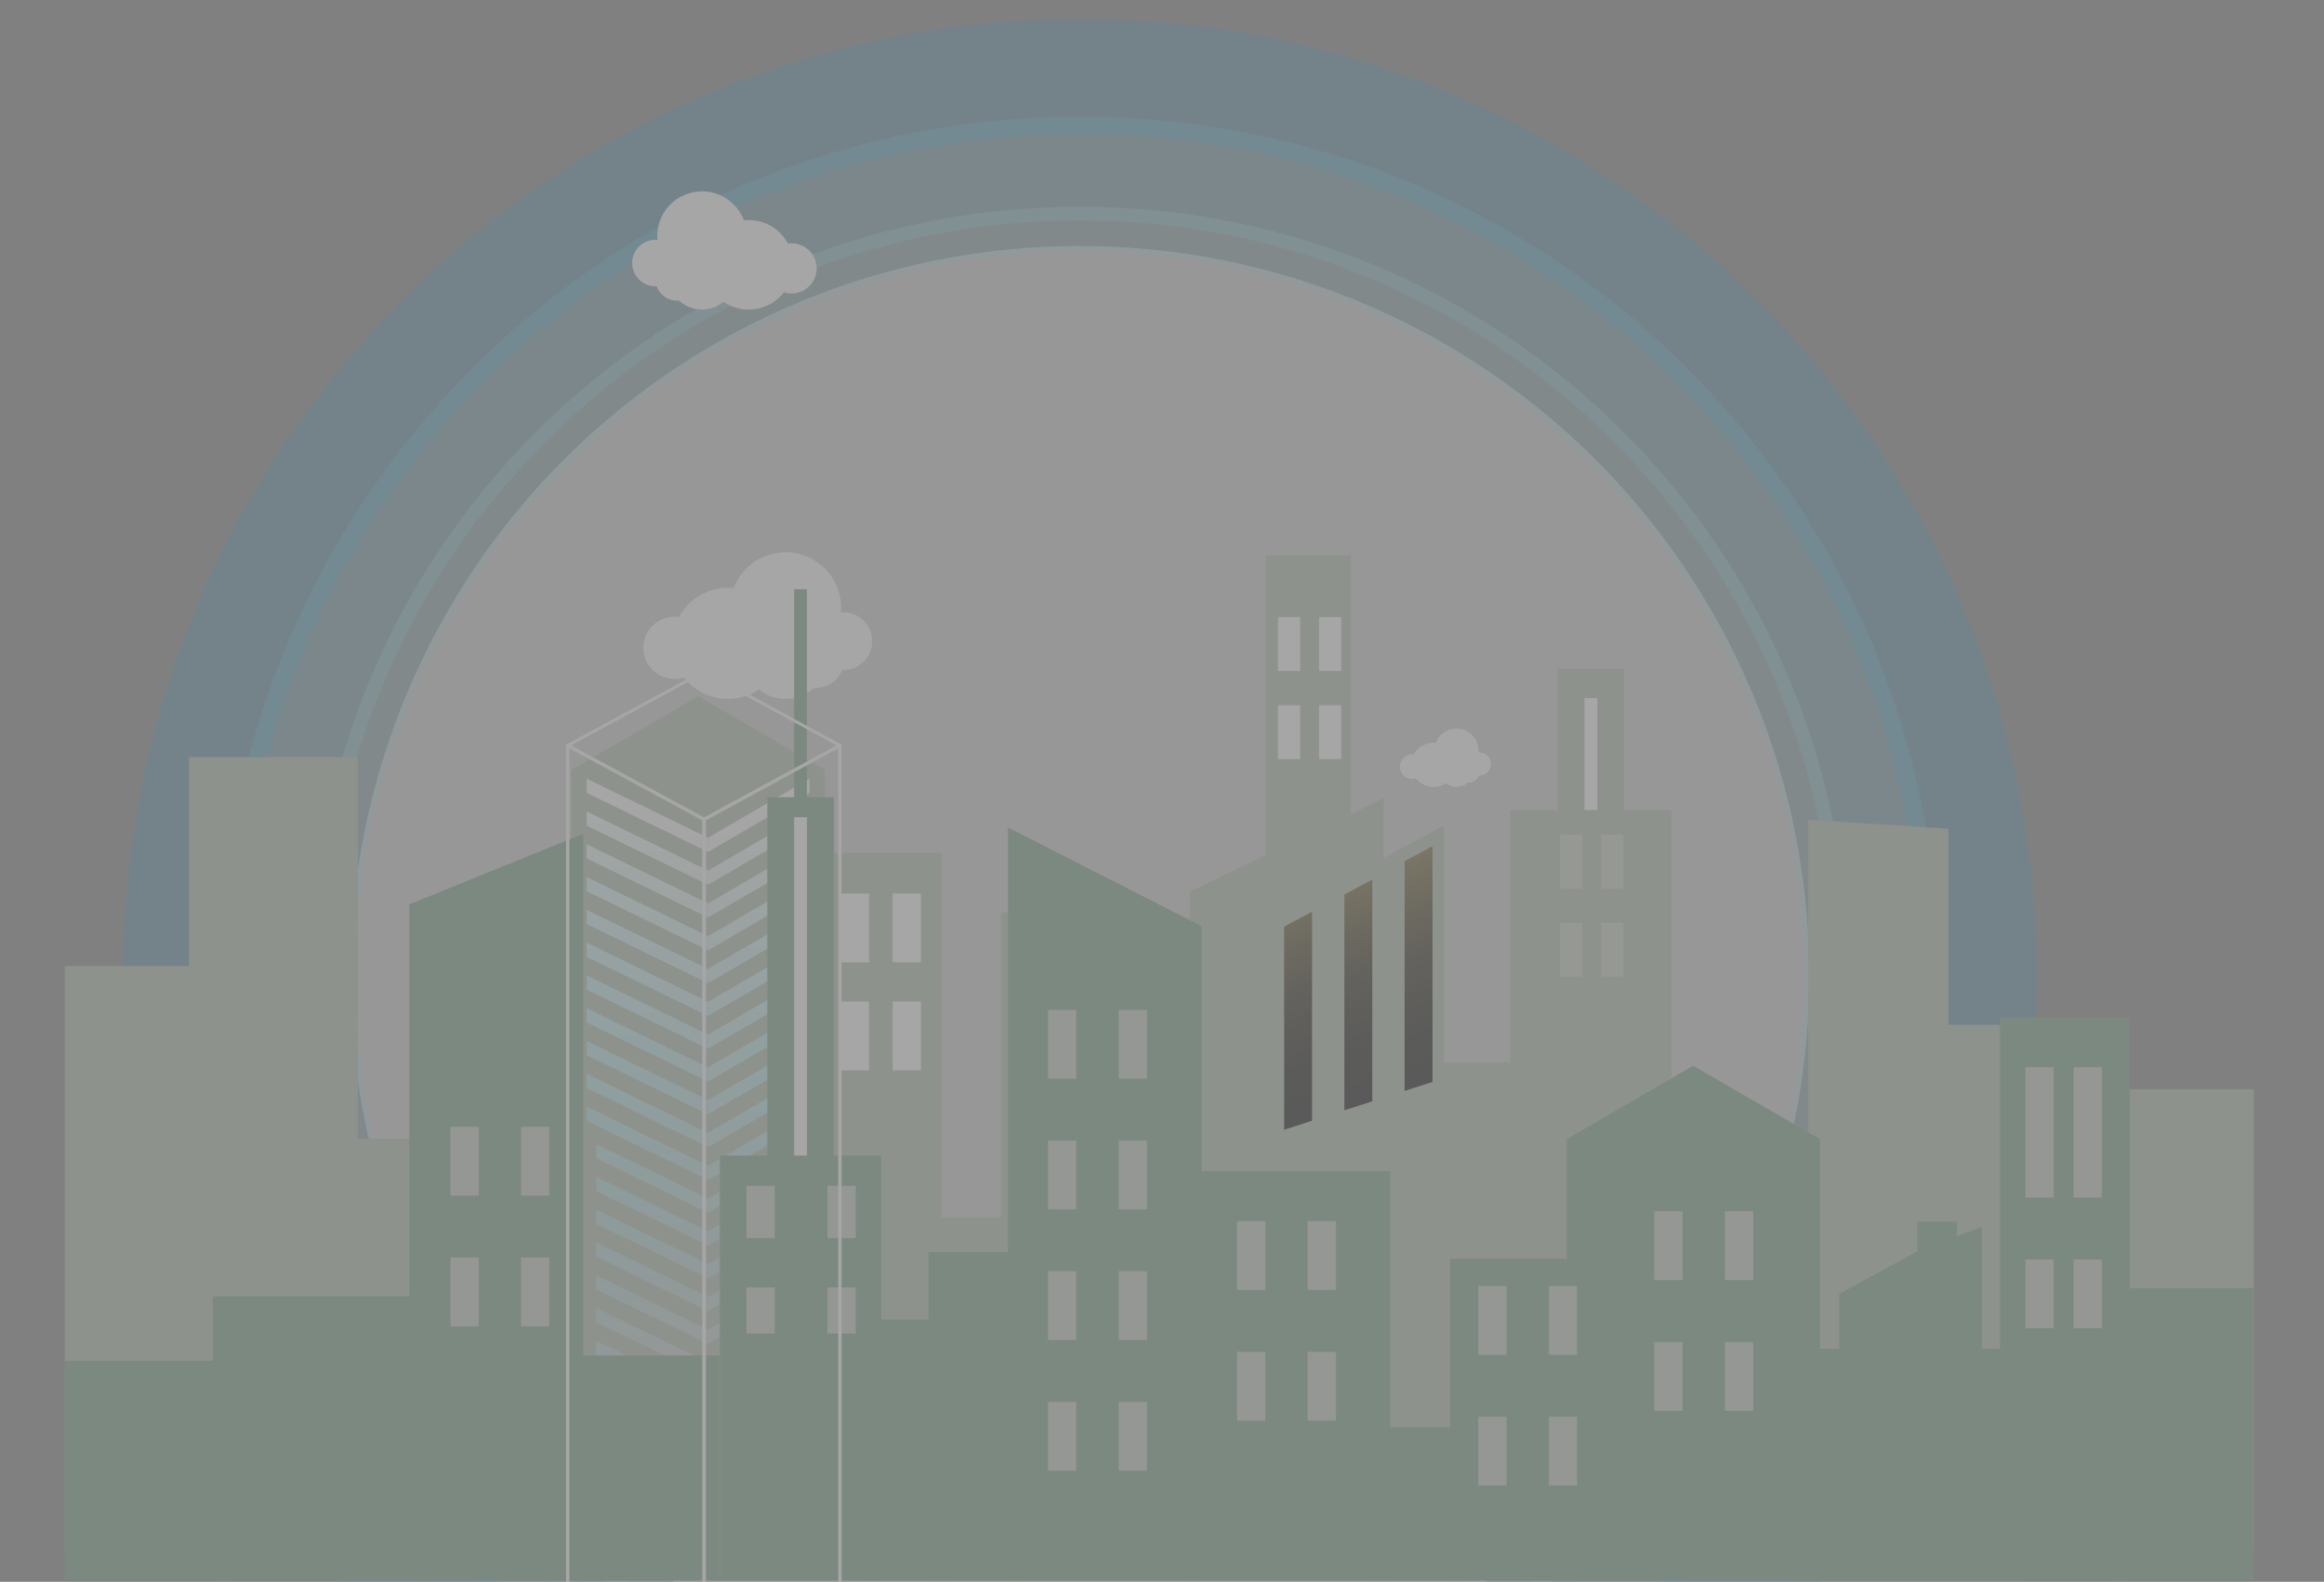 <?xml version="1.0" encoding="utf-8"?>
<!-- Generator: Adobe Illustrator 16.0.0, SVG Export Plug-In . SVG Version: 6.00 Build 0)  -->
<!DOCTYPE svg PUBLIC "-//W3C//DTD SVG 1.1//EN" "http://www.w3.org/Graphics/SVG/1.1/DTD/svg11.dtd">
<svg version="1.1" id="Layer_1" xmlns="http://www.w3.org/2000/svg" xmlns:xlink="http://www.w3.org/1999/xlink" x="0px" y="0px"
	 width="1493.925px" height="1016.949px" viewBox="0 0 1493.925 1016.949" enable-background="new 0 0 1493.925 1016.949"
	 xml:space="preserve">
<rect x="0" y="0" width="1493.925" height="1016.949" fill="#808080" stroke="none"/>
<g opacity="0.3">
	<g>
		<circle opacity="0.6" fill="#FFFFFF" cx="694.077" cy="627.112" r="468.941"/>
		<path opacity="0.3" fill="#5FD9FF" d="M694.077,75.025c-304.908,0-552.086,247.18-552.086,552.087
			c0,304.909,247.178,552.085,552.086,552.085c304.911,0,552.086-247.176,552.086-552.085
			C1246.163,322.205,998.987,75.025,694.077,75.025z M694.077,1112.452c-268.046,0-485.341-217.293-485.341-485.34
			c0-268.045,217.295-485.342,485.341-485.343c268.048,0,485.341,217.298,485.341,485.343
			C1179.418,895.159,962.125,1112.452,694.077,1112.452z"/>
		<path opacity="0.3" fill="#00AEEF" d="M694.077,12.008c-339.711,0-615.103,275.394-615.103,615.104
			c0,339.713,275.392,615.102,615.103,615.102c339.713,0,615.103-275.389,615.103-615.102
			C1309.18,287.401,1033.79,12.008,694.077,12.008z M694.077,1167.851c-298.642,0-540.739-242.096-540.739-540.738
			c0-298.641,242.098-540.74,540.739-540.742c298.644,0,540.74,242.102,540.74,540.742
			C1234.816,925.755,992.721,1167.851,694.077,1167.851z"/>
		<path opacity="0.3" fill="#A1EDFF" d="M694.077,132.924c-272.932,0-494.188,221.257-494.188,494.188
			s221.256,494.187,494.188,494.188c272.934,0,494.188-221.254,494.188-494.188C1188.265,354.181,967.011,132.924,694.077,132.924z
			 M694.077,1092.44c-256.994,0-465.329-208.335-465.329-465.328s208.335-465.33,465.329-465.33
			c256.996,0,465.33,208.336,465.33,465.33C1159.406,884.107,951.072,1092.44,694.077,1092.44z"/>
		<g>
			<g>
				<circle fill="#FFFFFF" cx="542.144" cy="412.198" r="18.576"/>
				<path fill="#FFFFFF" d="M469.265,390.766c0,19.727,15.996,35.723,35.727,35.723c19.729,0,35.722-15.996,35.722-35.723
					c0-19.732-15.993-35.726-35.722-35.726C485.261,355.04,469.265,371.033,469.265,390.766z"/>
				<circle fill="#FFFFFF" cx="524.996" cy="425.059" r="17.148"/>
				<path fill="#FFFFFF" d="M432.113,413.629c0,19.729,15.993,35.726,35.723,35.726c19.733,0,35.726-15.996,35.726-35.726
					c0-19.73-15.993-35.727-35.726-35.727C448.106,377.902,432.113,393.898,432.113,413.629z"/>
				<path fill="#FFFFFF" d="M413.536,416.487c0,11.05,8.957,20.002,20.006,20.002c11.046,0,20.006-8.952,20.006-20.002
					s-8.959-20.009-20.006-20.009C422.493,396.479,413.536,405.438,413.536,416.487z"/>
				<circle fill="#FFFFFF" cx="504.991" cy="422.203" r="27.151"/>
			</g>
			<g>
				<circle fill="#FFFFFF" cx="951.046" cy="491.141" r="7.395"/>
				<path fill="#FFFFFF" d="M922.036,482.609c0,7.852,6.365,14.219,14.219,14.219s14.223-6.367,14.223-14.219
					c0-7.854-6.369-14.226-14.223-14.226S922.036,474.755,922.036,482.609z"/>
				<circle fill="#FFFFFF" cx="944.22" cy="496.259" r="6.826"/>
				<path fill="#FFFFFF" d="M907.246,491.706c0,7.854,6.368,14.224,14.222,14.224s14.219-6.369,14.219-14.224
					c0-7.852-6.365-14.218-14.219-14.218S907.246,483.854,907.246,491.706z"/>
				<path fill="#FFFFFF" d="M899.851,492.848c0,4.397,3.566,7.964,7.965,7.964s7.963-3.566,7.963-7.964
					c0-4.401-3.564-7.964-7.963-7.964S899.851,488.446,899.851,492.848z"/>
				<circle fill="#FFFFFF" cx="936.256" cy="495.122" r="10.808"/>
			</g>
			<g>
				<circle fill="#FFFFFF" cx="421.335" cy="169.085" r="14.969"/>
				<path fill="#FFFFFF" d="M480.062,151.813c0,15.897-12.887,28.783-28.788,28.782c-15.897,0-28.789-12.885-28.789-28.782
					c0-15.901,12.891-28.793,28.789-28.793C467.175,123.021,480.062,135.912,480.062,151.813z"/>
				<circle fill="#FFFFFF" cx="435.153" cy="179.447" r="13.817"/>
				<circle fill="#FFFFFF" cx="481.216" cy="170.236" r="28.788"/>
				<path fill="#FFFFFF" d="M524.971,172.538c0,8.903-7.217,16.125-16.121,16.125s-16.121-7.222-16.121-16.125
					c0-8.899,7.217-16.12,16.121-16.12S524.971,163.639,524.971,172.538z"/>
				<path fill="#FFFFFF" d="M473.153,177.147c0,12.082-9.793,21.875-21.879,21.875c-12.082,0-21.879-9.794-21.879-21.876
					c0-12.085,9.797-21.88,21.879-21.88C463.36,155.268,473.153,165.062,473.153,177.147z"/>
			</g>
		</g>
	</g>
	<g>
		<g>
			<polygon fill="#AFBCA8" points="1162.34,996.311 1252.485,956.704 1252.485,532.804 1162.34,527.031 			"/>
			<rect x="1074.536" y="736.402" fill="#AFBCA8" width="110.154" height="259.908"/>
			<rect x="970.766" y="520.733" fill="#AFBCA8" width="103.771" height="475.577"/>
			<rect x="1001.282" y="429.981" fill="#AFBCA8" width="42.74" height="461.981"/>
			<rect x="1018.539" y="448.818" fill="#FFFFFF" width="8.224" height="71.915"/>
			<rect x="927.661" y="683.075" fill="#AFBCA8" width="54.283" height="313.235"/>
			<polygon fill="#AFBCA8" points="867.574,996.311 928.237,996.311 928.237,530.808 867.574,563.213 			"/>
			<polygon fill="#AFBCA8" points="868.422,523.278 868.422,357.154 813.375,357.154 813.375,549.854 764.826,573.294 
				764.826,996.311 889.351,996.311 889.351,513.174 			"/>
			<rect x="821.547" y="396.714" fill="#FFFFFF" width="14.22" height="34.629"/>
			<rect x="847.939" y="396.714" fill="#FFFFFF" width="14.22" height="34.629"/>
			<rect x="821.547" y="453.39" fill="#FFFFFF" width="14.22" height="34.629"/>
			<rect x="847.939" y="453.39" fill="#FFFFFF" width="14.22" height="34.629"/>
			<rect x="1002.856" y="536.531" opacity="0.31" fill="#FFFFFF" width="14.219" height="34.629"/>
			<rect x="1029.249" y="536.531" opacity="0.31" fill="#FFFFFF" width="14.219" height="34.629"/>
			<rect x="1002.856" y="593.207" opacity="0.31" fill="#FFFFFF" width="14.219" height="34.629"/>
			<rect x="1029.249" y="593.207" opacity="0.31" fill="#FFFFFF" width="14.219" height="34.629"/>
			<polygon fill="#AFBCA8" points="643.497,996.311 776.002,996.311 776.002,598.473 643.497,586.383 			"/>
			<rect x="595.604" y="782.609" fill="#AFBCA8" width="60.664" height="213.701"/>
			<rect x="528.553" y="548.293" fill="#AFBCA8" width="76.63" height="448.018"/>
			<polygon fill="#AFBCA8" points="367.313,996.311 530.15,996.311 530.15,494.868 448.887,447.734 367.313,494.868 			"/>
			<g>
				<g>
					
						<linearGradient id="SVGID_1_" gradientUnits="userSpaceOnUse" x1="1033.616" y1="748.248" x2="1033.616" y2="514.388" gradientTransform="matrix(-1 0 0 1 1521.359 0)">
						<stop  offset="0.03" style="stop-color:#CCCCCC"/>
						<stop  offset="0.727" style="stop-color:#F0F0F0"/>
						<stop  offset="1" style="stop-color:#FFFFFF"/>
					</linearGradient>
					<polygon fill="url(#SVGID_1_)" points="455.123,538.601 520.361,500.61 520.361,509.729 455.123,547.72 					"/>
				</g>
				
					<linearGradient id="SVGID_2_" gradientUnits="userSpaceOnUse" x1="1033.616" y1="757.644" x2="1033.616" y2="523.784" gradientTransform="matrix(-1 0 0 1 1521.359 0)">
					<stop  offset="0.03" style="stop-color:#CCCCCC"/>
					<stop  offset="0.727" style="stop-color:#E8F0F0"/>
					<stop  offset="1" style="stop-color:#F4FFFF"/>
				</linearGradient>
				<polygon fill="url(#SVGID_2_)" points="455.123,559.682 520.361,521.692 520.361,530.811 455.123,568.801 				"/>
				
					<linearGradient id="SVGID_3_" gradientUnits="userSpaceOnUse" x1="1033.616" y1="767.039" x2="1033.616" y2="533.181" gradientTransform="matrix(-1 0 0 1 1521.359 0)">
					<stop  offset="0.03" style="stop-color:#CCCCCC"/>
					<stop  offset="0.727" style="stop-color:#E0EFF0"/>
					<stop  offset="1" style="stop-color:#E9FEFF"/>
				</linearGradient>
				<polygon fill="url(#SVGID_3_)" points="455.123,580.764 520.361,542.774 520.361,551.893 455.123,589.883 				"/>
				
					<linearGradient id="SVGID_4_" gradientUnits="userSpaceOnUse" x1="1033.616" y1="776.44" x2="1033.616" y2="542.578" gradientTransform="matrix(-1 0 0 1 1521.359 0)">
					<stop  offset="0.03" style="stop-color:#CCCCCC"/>
					<stop  offset="0.727" style="stop-color:#D8EFF0"/>
					<stop  offset="1" style="stop-color:#DDFEFF"/>
				</linearGradient>
				<polygon fill="url(#SVGID_4_)" points="455.123,601.846 520.362,563.855 520.362,572.975 455.123,610.965 				"/>
				
					<linearGradient id="SVGID_5_" gradientUnits="userSpaceOnUse" x1="1033.616" y1="785.841" x2="1033.616" y2="551.973" gradientTransform="matrix(-1 0 0 1 1521.359 0)">
					<stop  offset="0.03" style="stop-color:#CCCCCC"/>
					<stop  offset="0.727" style="stop-color:#D0EEF0"/>
					<stop  offset="1" style="stop-color:#D2FDFF"/>
				</linearGradient>
				<polygon fill="url(#SVGID_5_)" points="455.123,622.928 520.361,584.937 520.361,594.057 455.123,632.047 				"/>
				
					<linearGradient id="SVGID_6_" gradientUnits="userSpaceOnUse" x1="1033.617" y1="795.233" x2="1033.617" y2="561.371" gradientTransform="matrix(-1 0 0 1 1521.359 0)">
					<stop  offset="0.03" style="stop-color:#CCCCCC"/>
					<stop  offset="0.727" style="stop-color:#C8EEF0"/>
					<stop  offset="1" style="stop-color:#C7FDFF"/>
				</linearGradient>
				<polygon fill="url(#SVGID_6_)" points="455.122,644.009 520.361,606.019 520.361,615.138 455.122,653.128 				"/>
				
					<linearGradient id="SVGID_7_" gradientUnits="userSpaceOnUse" x1="1033.616" y1="804.632" x2="1033.616" y2="570.767" gradientTransform="matrix(-1 0 0 1 1521.359 0)">
					<stop  offset="0.03" style="stop-color:#CCCCCC"/>
					<stop  offset="0.727" style="stop-color:#C1EEF0"/>
					<stop  offset="1" style="stop-color:#BCFCFF"/>
				</linearGradient>
				<polygon fill="url(#SVGID_7_)" points="455.123,665.091 520.361,627.101 520.361,636.22 455.123,674.21 				"/>
				
					<linearGradient id="SVGID_8_" gradientUnits="userSpaceOnUse" x1="1033.616" y1="814.026" x2="1033.616" y2="580.166" gradientTransform="matrix(-1 0 0 1 1521.359 0)">
					<stop  offset="0.03" style="stop-color:#CCCCCC"/>
					<stop  offset="0.727" style="stop-color:#B9EEF0"/>
					<stop  offset="1" style="stop-color:#B1FCFF"/>
				</linearGradient>
				<polygon fill="url(#SVGID_8_)" points="455.123,686.173 520.361,648.183 520.361,657.302 455.123,695.292 				"/>
				
					<linearGradient id="SVGID_9_" gradientUnits="userSpaceOnUse" x1="1033.616" y1="823.423" x2="1033.616" y2="589.562" gradientTransform="matrix(-1 0 0 1 1521.359 0)">
					<stop  offset="0.03" style="stop-color:#CCCCCC"/>
					<stop  offset="0.727" style="stop-color:#B1EDF0"/>
					<stop  offset="1" style="stop-color:#A5FBFF"/>
				</linearGradient>
				<polygon fill="url(#SVGID_9_)" points="455.123,707.255 520.361,669.265 520.361,678.384 455.123,716.374 				"/>
				
					<linearGradient id="SVGID_10_" gradientUnits="userSpaceOnUse" x1="1033.618" y1="832.819" x2="1033.618" y2="598.959" gradientTransform="matrix(-1 0 0 1 1521.359 0)">
					<stop  offset="0.03" style="stop-color:#CCCCCC"/>
					<stop  offset="0.727" style="stop-color:#A9EDF0"/>
					<stop  offset="1" style="stop-color:#9AFBFF"/>
				</linearGradient>
				<polygon fill="url(#SVGID_10_)" points="455.122,728.336 520.361,690.346 520.361,699.465 455.122,737.455 				"/>
				
					<linearGradient id="SVGID_11_" gradientUnits="userSpaceOnUse" x1="1033.616" y1="842.216" x2="1033.616" y2="608.356" gradientTransform="matrix(-1 0 0 1 1521.359 0)">
					<stop  offset="0.03" style="stop-color:#CCCCCC"/>
					<stop  offset="0.62" style="stop-color:#A8E7EA"/>
					<stop  offset="1" style="stop-color:#8FFAFF"/>
				</linearGradient>
				<polygon fill="url(#SVGID_11_)" points="455.123,749.418 520.361,711.428 520.361,720.547 455.123,758.537 				"/>
				
					<linearGradient id="SVGID_12_" gradientUnits="userSpaceOnUse" x1="1033.616" y1="851.614" x2="1033.616" y2="617.749" gradientTransform="matrix(-1 0 0 1 1521.359 0)">
					<stop  offset="0.03" style="stop-color:#CCCCCC"/>
					<stop  offset="0.536" style="stop-color:#A8E3E5"/>
					<stop  offset="1" style="stop-color:#84FAFF"/>
				</linearGradient>
				<polygon fill="url(#SVGID_12_)" points="455.123,770.499 520.361,732.509 520.361,741.628 455.123,779.619 				"/>
				
					<linearGradient id="SVGID_13_" gradientUnits="userSpaceOnUse" x1="1033.617" y1="861.009" x2="1033.617" y2="627.148" gradientTransform="matrix(-1 0 0 1 1521.359 0)">
					<stop  offset="0.03" style="stop-color:#CCCCCC"/>
					<stop  offset="0.471" style="stop-color:#A8DFE2"/>
					<stop  offset="1" style="stop-color:#78F9FF"/>
				</linearGradient>
				<polygon fill="url(#SVGID_13_)" points="455.122,791.581 520.361,753.591 520.361,762.71 455.122,800.7 				"/>
				
					<linearGradient id="SVGID_14_" gradientUnits="userSpaceOnUse" x1="1033.616" y1="870.406" x2="1033.616" y2="636.546" gradientTransform="matrix(-1 0 0 1 1521.359 0)">
					<stop  offset="0.03" style="stop-color:#CCCCCC"/>
					<stop  offset="0.424" style="stop-color:#A8DDDF"/>
					<stop  offset="1" style="stop-color:#6DF9FF"/>
				</linearGradient>
				<polygon fill="url(#SVGID_14_)" points="455.123,812.663 520.361,774.673 520.361,783.792 455.123,821.782 				"/>
				
					<linearGradient id="SVGID_15_" gradientUnits="userSpaceOnUse" x1="1033.616" y1="879.803" x2="1033.616" y2="645.942" gradientTransform="matrix(-1 0 0 1 1521.359 0)">
					<stop  offset="0.03" style="stop-color:#CCCCCC"/>
					<stop  offset="0.386" style="stop-color:#A8DBDD"/>
					<stop  offset="1" style="stop-color:#62F8FF"/>
				</linearGradient>
				<polygon fill="url(#SVGID_15_)" points="455.123,833.745 520.361,795.755 520.361,804.874 455.123,842.864 				"/>
				
					<linearGradient id="SVGID_16_" gradientUnits="userSpaceOnUse" x1="1033.617" y1="889.199" x2="1033.617" y2="655.339" gradientTransform="matrix(-1 0 0 1 1521.359 0)">
					<stop  offset="0.03" style="stop-color:#CCCCCC"/>
					<stop  offset="0.355" style="stop-color:#A8DADC"/>
					<stop  offset="1" style="stop-color:#57F8FF"/>
				</linearGradient>
				<polygon fill="url(#SVGID_16_)" points="455.122,854.826 520.361,816.836 520.361,825.955 455.122,863.945 				"/>
				
					<linearGradient id="SVGID_17_" gradientUnits="userSpaceOnUse" x1="1033.616" y1="898.596" x2="1033.616" y2="664.735" gradientTransform="matrix(-1 0 0 1 1521.359 0)">
					<stop  offset="0.03" style="stop-color:#CCCCCC"/>
					<stop  offset="0.329" style="stop-color:#A8D8DA"/>
					<stop  offset="0.99" style="stop-color:#4DF7FE"/>
					<stop  offset="1" style="stop-color:#4CF7FF"/>
				</linearGradient>
				<polygon fill="url(#SVGID_17_)" points="455.123,875.908 520.361,837.918 520.361,847.037 455.123,885.027 				"/>
				
					<linearGradient id="SVGID_18_" gradientUnits="userSpaceOnUse" x1="1033.616" y1="907.993" x2="1033.616" y2="674.128" gradientTransform="matrix(-1 0 0 1 1521.359 0)">
					<stop  offset="0.03" style="stop-color:#CCCCCC"/>
					<stop  offset="0.305" style="stop-color:#A8D7D9"/>
					<stop  offset="0.913" style="stop-color:#4DF3FA"/>
					<stop  offset="1" style="stop-color:#40F7FF"/>
				</linearGradient>
				<polygon fill="url(#SVGID_18_)" points="455.123,896.99 520.361,858.999 520.361,868.119 455.123,906.109 				"/>
				
					<linearGradient id="SVGID_19_" gradientUnits="userSpaceOnUse" x1="1033.616" y1="917.389" x2="1033.616" y2="683.528" gradientTransform="matrix(-1 0 0 1 1521.359 0)">
					<stop  offset="0.03" style="stop-color:#CCCCCC"/>
					<stop  offset="0.287" style="stop-color:#A8D6D8"/>
					<stop  offset="0.854" style="stop-color:#4DEFF7"/>
					<stop  offset="1" style="stop-color:#35F6FF"/>
				</linearGradient>
				<polygon fill="url(#SVGID_19_)" points="455.123,918.071 520.361,880.081 520.361,889.2 455.123,927.19 				"/>
				<g>
					
						<linearGradient id="SVGID_20_" gradientUnits="userSpaceOnUse" x1="1033.616" y1="926.786" x2="1033.616" y2="692.926" gradientTransform="matrix(-1 0 0 1 1521.359 0)">
						<stop  offset="0.03" style="stop-color:#CCCCCC"/>
						<stop  offset="0.271" style="stop-color:#A8D5D7"/>
						<stop  offset="0.802" style="stop-color:#4DEDF4"/>
						<stop  offset="1" style="stop-color:#2AF6FF"/>
					</linearGradient>
					<polygon fill="url(#SVGID_20_)" points="455.123,939.153 520.361,901.163 520.361,910.282 455.123,948.272 					"/>
				</g>
			</g>
			<g>
				<g>
					
						<linearGradient id="SVGID_21_" gradientUnits="userSpaceOnUse" x1="1366.648" y1="748.248" x2="1366.648" y2="514.388" gradientTransform="matrix(1.196 0 0 1 -1218.263 4.882813e-004)">
						<stop  offset="0.03" style="stop-color:#CCCCCC"/>
						<stop  offset="0.727" style="stop-color:#F0F0F0"/>
						<stop  offset="1" style="stop-color:#FFFFFF"/>
					</linearGradient>
					<polygon fill="url(#SVGID_21_)" points="455.121,538.601 377.102,500.61 377.102,509.729 455.121,547.72 					"/>
				</g>
				
					<linearGradient id="SVGID_22_" gradientUnits="userSpaceOnUse" x1="1366.648" y1="757.644" x2="1366.648" y2="523.784" gradientTransform="matrix(1.196 0 0 1 -1218.263 4.882813e-004)">
					<stop  offset="0.03" style="stop-color:#CCCCCC"/>
					<stop  offset="0.727" style="stop-color:#E8F0F0"/>
					<stop  offset="1" style="stop-color:#F4FFFF"/>
				</linearGradient>
				<polygon fill="url(#SVGID_22_)" points="455.121,559.682 377.102,521.692 377.102,530.811 455.121,568.801 				"/>
				
					<linearGradient id="SVGID_23_" gradientUnits="userSpaceOnUse" x1="1366.648" y1="767.039" x2="1366.648" y2="533.181" gradientTransform="matrix(1.196 0 0 1 -1218.263 4.882813e-004)">
					<stop  offset="0.03" style="stop-color:#CCCCCC"/>
					<stop  offset="0.727" style="stop-color:#E0EFF0"/>
					<stop  offset="1" style="stop-color:#E9FEFF"/>
				</linearGradient>
				<polygon fill="url(#SVGID_23_)" points="455.121,580.764 377.102,542.774 377.102,551.893 455.121,589.883 				"/>
				
					<linearGradient id="SVGID_24_" gradientUnits="userSpaceOnUse" x1="1366.648" y1="776.44" x2="1366.648" y2="542.578" gradientTransform="matrix(1.196 0 0 1 -1218.263 4.882813e-004)">
					<stop  offset="0.03" style="stop-color:#CCCCCC"/>
					<stop  offset="0.727" style="stop-color:#D8EFF0"/>
					<stop  offset="1" style="stop-color:#DDFEFF"/>
				</linearGradient>
				<polygon fill="url(#SVGID_24_)" points="455.121,601.846 377.102,563.855 377.102,572.975 455.121,610.965 				"/>
				
					<linearGradient id="SVGID_25_" gradientUnits="userSpaceOnUse" x1="1366.648" y1="785.837" x2="1366.648" y2="551.974" gradientTransform="matrix(1.196 0 0 1 -1218.263 4.882813e-004)">
					<stop  offset="0.03" style="stop-color:#CCCCCC"/>
					<stop  offset="0.727" style="stop-color:#D0EEF0"/>
					<stop  offset="1" style="stop-color:#D2FDFF"/>
				</linearGradient>
				<polygon fill="url(#SVGID_25_)" points="455.121,622.928 377.102,584.937 377.102,594.057 455.121,632.047 				"/>
				
					<linearGradient id="SVGID_26_" gradientUnits="userSpaceOnUse" x1="1366.648" y1="795.23" x2="1366.648" y2="561.372" gradientTransform="matrix(1.196 0 0 1 -1218.263 4.882813e-004)">
					<stop  offset="0.03" style="stop-color:#CCCCCC"/>
					<stop  offset="0.727" style="stop-color:#C8EEF0"/>
					<stop  offset="1" style="stop-color:#C7FDFF"/>
				</linearGradient>
				<polygon fill="url(#SVGID_26_)" points="455.121,644.009 377.102,606.019 377.102,615.138 455.121,653.128 				"/>
				
					<linearGradient id="SVGID_27_" gradientUnits="userSpaceOnUse" x1="1366.648" y1="804.628" x2="1366.648" y2="570.768" gradientTransform="matrix(1.196 0 0 1 -1218.263 4.882813e-004)">
					<stop  offset="0.03" style="stop-color:#CCCCCC"/>
					<stop  offset="0.727" style="stop-color:#C1EEF0"/>
					<stop  offset="1" style="stop-color:#BCFCFF"/>
				</linearGradient>
				<polygon fill="url(#SVGID_27_)" points="455.121,665.091 377.102,627.101 377.102,636.22 455.121,674.21 				"/>
				
					<linearGradient id="SVGID_28_" gradientUnits="userSpaceOnUse" x1="1366.648" y1="814.025" x2="1366.648" y2="580.165" gradientTransform="matrix(1.196 0 0 1 -1218.263 4.882813e-004)">
					<stop  offset="0.03" style="stop-color:#CCCCCC"/>
					<stop  offset="0.727" style="stop-color:#B9EEF0"/>
					<stop  offset="1" style="stop-color:#B1FCFF"/>
				</linearGradient>
				<polygon fill="url(#SVGID_28_)" points="455.122,686.173 377.102,648.183 377.102,657.302 455.122,695.292 				"/>
				
					<linearGradient id="SVGID_29_" gradientUnits="userSpaceOnUse" x1="1366.648" y1="823.422" x2="1366.648" y2="589.562" gradientTransform="matrix(1.196 0 0 1 -1218.263 4.882813e-004)">
					<stop  offset="0.03" style="stop-color:#CCCCCC"/>
					<stop  offset="0.727" style="stop-color:#B1EDF0"/>
					<stop  offset="1" style="stop-color:#A5FBFF"/>
				</linearGradient>
				<polygon fill="url(#SVGID_29_)" points="455.121,707.255 377.102,669.265 377.102,678.384 455.121,716.374 				"/>
				
					<linearGradient id="SVGID_30_" gradientUnits="userSpaceOnUse" x1="1366.648" y1="832.818" x2="1366.648" y2="598.958" gradientTransform="matrix(1.196 0 0 1 -1218.263 4.882813e-004)">
					<stop  offset="0.03" style="stop-color:#CCCCCC"/>
					<stop  offset="0.727" style="stop-color:#A9EDF0"/>
					<stop  offset="1" style="stop-color:#9AFBFF"/>
				</linearGradient>
				<polygon fill="url(#SVGID_30_)" points="455.121,728.336 377.102,690.346 377.102,699.465 455.121,737.455 				"/>
				
					<linearGradient id="SVGID_31_" gradientUnits="userSpaceOnUse" x1="1366.648" y1="842.215" x2="1366.648" y2="608.355" gradientTransform="matrix(1.196 0 0 1 -1218.263 4.882813e-004)">
					<stop  offset="0.03" style="stop-color:#CCCCCC"/>
					<stop  offset="0.62" style="stop-color:#A8E7EA"/>
					<stop  offset="1" style="stop-color:#8FFAFF"/>
				</linearGradient>
				<polygon fill="url(#SVGID_31_)" points="455.121,749.418 377.102,711.428 377.102,720.547 455.121,758.537 				"/>
				
					<linearGradient id="SVGID_32_" gradientUnits="userSpaceOnUse" x1="1366.648" y1="851.613" x2="1366.648" y2="617.748" gradientTransform="matrix(1.196 0 0 1 -1218.263 4.882813e-004)">
					<stop  offset="0.03" style="stop-color:#CCCCCC"/>
					<stop  offset="0.536" style="stop-color:#A8E3E5"/>
					<stop  offset="1" style="stop-color:#84FAFF"/>
				</linearGradient>
				<polygon fill="url(#SVGID_32_)" points="455.121,770.499 377.102,732.509 377.102,741.628 455.121,779.619 				"/>
				
					<linearGradient id="SVGID_33_" gradientUnits="userSpaceOnUse" x1="1366.648" y1="861.008" x2="1366.648" y2="627.148" gradientTransform="matrix(1.196 0 0 1 -1218.263 4.882813e-004)">
					<stop  offset="0.03" style="stop-color:#CCCCCC"/>
					<stop  offset="0.471" style="stop-color:#A8DFE2"/>
					<stop  offset="1" style="stop-color:#78F9FF"/>
				</linearGradient>
				<polygon fill="url(#SVGID_33_)" points="455.121,791.581 377.102,753.591 377.102,762.71 455.121,800.7 				"/>
				
					<linearGradient id="SVGID_34_" gradientUnits="userSpaceOnUse" x1="1366.648" y1="870.405" x2="1366.648" y2="636.545" gradientTransform="matrix(1.196 0 0 1 -1218.263 4.882813e-004)">
					<stop  offset="0.03" style="stop-color:#CCCCCC"/>
					<stop  offset="0.424" style="stop-color:#A8DDDF"/>
					<stop  offset="1" style="stop-color:#6DF9FF"/>
				</linearGradient>
				<polygon fill="url(#SVGID_34_)" points="455.121,812.663 377.102,774.673 377.102,783.792 455.121,821.782 				"/>
				
					<linearGradient id="SVGID_35_" gradientUnits="userSpaceOnUse" x1="1366.648" y1="879.802" x2="1366.648" y2="645.941" gradientTransform="matrix(1.196 0 0 1 -1218.263 4.882813e-004)">
					<stop  offset="0.03" style="stop-color:#CCCCCC"/>
					<stop  offset="0.386" style="stop-color:#A8DBDD"/>
					<stop  offset="1" style="stop-color:#62F8FF"/>
				</linearGradient>
				<polygon fill="url(#SVGID_35_)" points="455.121,833.745 377.102,795.755 377.102,804.874 455.121,842.864 				"/>
				
					<linearGradient id="SVGID_36_" gradientUnits="userSpaceOnUse" x1="1366.648" y1="889.198" x2="1366.648" y2="655.338" gradientTransform="matrix(1.196 0 0 1 -1218.263 4.882813e-004)">
					<stop  offset="0.03" style="stop-color:#CCCCCC"/>
					<stop  offset="0.355" style="stop-color:#A8DADC"/>
					<stop  offset="1" style="stop-color:#57F8FF"/>
				</linearGradient>
				<polygon fill="url(#SVGID_36_)" points="455.121,854.826 377.102,816.836 377.102,825.955 455.121,863.945 				"/>
				
					<linearGradient id="SVGID_37_" gradientUnits="userSpaceOnUse" x1="1366.648" y1="898.595" x2="1366.648" y2="664.734" gradientTransform="matrix(1.196 0 0 1 -1218.263 4.882813e-004)">
					<stop  offset="0.03" style="stop-color:#CCCCCC"/>
					<stop  offset="0.329" style="stop-color:#A8D8DA"/>
					<stop  offset="0.99" style="stop-color:#4DF7FE"/>
					<stop  offset="1" style="stop-color:#4CF7FF"/>
				</linearGradient>
				<polygon fill="url(#SVGID_37_)" points="455.121,875.908 377.102,837.918 377.102,847.037 455.121,885.027 				"/>
				
					<linearGradient id="SVGID_38_" gradientUnits="userSpaceOnUse" x1="1366.648" y1="907.992" x2="1366.648" y2="674.127" gradientTransform="matrix(1.196 0 0 1 -1218.263 4.882813e-004)">
					<stop  offset="0.03" style="stop-color:#CCCCCC"/>
					<stop  offset="0.305" style="stop-color:#A8D7D9"/>
					<stop  offset="0.913" style="stop-color:#4DF3FA"/>
					<stop  offset="1" style="stop-color:#40F7FF"/>
				</linearGradient>
				<polygon fill="url(#SVGID_38_)" points="455.121,896.99 377.102,858.999 377.102,868.119 455.121,906.109 				"/>
				
					<linearGradient id="SVGID_39_" gradientUnits="userSpaceOnUse" x1="1366.648" y1="917.388" x2="1366.648" y2="683.527" gradientTransform="matrix(1.196 0 0 1 -1218.263 4.882813e-004)">
					<stop  offset="0.03" style="stop-color:#CCCCCC"/>
					<stop  offset="0.287" style="stop-color:#A8D6D8"/>
					<stop  offset="0.854" style="stop-color:#4DEFF7"/>
					<stop  offset="1" style="stop-color:#35F6FF"/>
				</linearGradient>
				<polygon fill="url(#SVGID_39_)" points="455.121,918.071 377.102,880.081 377.102,889.2 455.121,927.19 				"/>
				<g>
					
						<linearGradient id="SVGID_40_" gradientUnits="userSpaceOnUse" x1="1366.648" y1="926.785" x2="1366.648" y2="692.925" gradientTransform="matrix(1.196 0 0 1 -1218.263 4.882813e-004)">
						<stop  offset="0.03" style="stop-color:#CCCCCC"/>
						<stop  offset="0.271" style="stop-color:#A8D5D7"/>
						<stop  offset="0.802" style="stop-color:#4DEDF4"/>
						<stop  offset="1" style="stop-color:#2AF6FF"/>
					</linearGradient>
					<polygon fill="url(#SVGID_40_)" points="455.121,939.153 377.102,901.163 377.102,910.282 455.121,948.272 					"/>
				</g>
			</g>
			<rect x="214.056" y="732.07" fill="#AFBCA8" width="169.222" height="264.24"/>
			<rect x="121.461" y="486.785" fill="#AFBCA8" width="108.558" height="509.525"/>
			<rect x="41.64" y="621.071" fill="#AFBCA8" width="90.998" height="375.239"/>
			<rect x="1234.223" y="658.847" fill="#AFBCA8" width="119.405" height="337.464"/>
			<rect x="1342.646" y="700.239" fill="#AFBCA8" width="106.169" height="296.071"/>
			<g>
				<rect x="540.422" y="574.479" fill="#FFFFFF" width="18.158" height="44.218"/>
				<rect x="573.817" y="574.479" fill="#FFFFFF" width="18.158" height="44.218"/>
				<rect x="540.422" y="643.892" fill="#FFFFFF" width="18.158" height="44.218"/>
				<rect x="573.817" y="643.892" fill="#FFFFFF" width="18.158" height="44.218"/>
			</g>
		</g>
		<g>
			<polygon fill="#739E83" points="374.924,1016.125 263.174,1016.125 263.174,581.389 374.924,536.011 			"/>
			<rect x="352.574" y="871.404" fill="#739E83" width="110.155" height="144.721"/>
			<rect x="462.729" y="742.893" fill="#739E83" width="103.769" height="273.232"/>
			<rect x="493.242" y="512.524" fill="#739E83" width="42.741" height="430.313"/>
			<rect x="510.501" y="378.784" fill="#739E83" width="8.223" height="146.576"/>
			<rect x="510.5" y="525.368" fill="#FFFFFF" width="8.223" height="217.524"/>
			<rect x="555.322" y="848.301" fill="#739E83" width="54.28" height="167.824"/>
			<rect x="596.829" y="804.981" fill="#739E83" width="60.664" height="211.144"/>
			<polygon fill="#739E83" points="772.437,1016.125 647.915,1016.125 647.915,531.982 772.437,595.45 			"/>
			<rect x="761.262" y="753" fill="#739E83" width="132.505" height="263.125"/>
			<rect x="880.997" y="917.609" fill="#739E83" width="60.662" height="98.516"/>
			<rect x="932.08" y="809.313" fill="#739E83" width="76.63" height="206.813"/>
			<polygon fill="#739E83" points="1169.952,1016.125 1007.114,1016.125 1007.114,732.322 1088.377,685.188 1169.952,732.322 			"/>
			<rect x="1285.641" y="654.194" fill="#739E83" width="83.356" height="361.931"/>
			<rect x="1357.819" y="828.087" fill="#739E83" width="90.996" height="188.038"/>
			<rect x="136.827" y="833.458" fill="#739E83" width="144.61" height="182.667"/>
			<rect x="41.64" y="874.852" fill="#739E83" width="106.17" height="141.273"/>
			<rect x="673.692" y="649.27" fill="#C3CEBE" width="18.158" height="44.218"/>
			<rect x="719.089" y="649.27" fill="#C3CEBE" width="18.158" height="44.218"/>
			<rect x="673.692" y="733.286" fill="#C3CEBE" width="18.158" height="44.22"/>
			<rect x="719.089" y="733.286" fill="#C3CEBE" width="18.158" height="44.22"/>
			<rect x="673.692" y="817.304" fill="#C3CEBE" width="18.158" height="44.219"/>
			<rect x="719.089" y="817.304" fill="#C3CEBE" width="18.158" height="44.219"/>
			<rect x="673.692" y="901.319" fill="#C3CEBE" width="18.158" height="44.221"/>
			<rect x="719.089" y="901.319" fill="#C3CEBE" width="18.158" height="44.221"/>
			<rect x="795.218" y="785.087" fill="#C3CEBE" width="18.157" height="44.218"/>
			<rect x="840.614" y="785.087" fill="#C3CEBE" width="18.162" height="44.218"/>
			<rect x="795.218" y="869.105" fill="#C3CEBE" width="18.157" height="44.218"/>
			<rect x="840.614" y="869.105" fill="#C3CEBE" width="18.162" height="44.218"/>
			<rect x="950.267" y="826.779" fill="#C3CEBE" width="18.159" height="44.219"/>
			<rect x="995.664" y="826.779" fill="#C3CEBE" width="18.158" height="44.219"/>
			<rect x="950.267" y="910.795" fill="#C3CEBE" width="18.159" height="44.221"/>
			<rect x="995.664" y="910.795" fill="#C3CEBE" width="18.158" height="44.221"/>
			<rect x="1063.413" y="778.771" fill="#C3CEBE" width="18.158" height="44.218"/>
			<rect x="1108.81" y="778.771" fill="#C3CEBE" width="18.158" height="44.218"/>
			<rect x="1063.413" y="862.787" fill="#C3CEBE" width="18.158" height="44.221"/>
			<rect x="1108.81" y="862.787" fill="#C3CEBE" width="18.158" height="44.221"/>
			<rect x="1301.998" y="686.101" fill="#C3CEBE" width="18.157" height="83.824"/>
			<rect x="1332.993" y="686.101" fill="#C3CEBE" width="18.157" height="83.824"/>
			<rect x="1301.998" y="809.726" fill="#C3CEBE" width="18.157" height="44.218"/>
			<rect x="1332.993" y="809.726" fill="#C3CEBE" width="18.157" height="44.218"/>
			<rect x="479.832" y="762.344" fill="#C3CEBE" width="18.158" height="33.581"/>
			<rect x="531.911" y="762.344" fill="#C3CEBE" width="18.16" height="33.581"/>
			<rect x="479.832" y="827.738" fill="#C3CEBE" width="18.158" height="29.598"/>
			<rect x="531.911" y="827.738" fill="#C3CEBE" width="18.16" height="29.598"/>
			<rect x="289.559" y="724.441" fill="#C3CEBE" width="18.157" height="44.221"/>
			<rect x="334.956" y="724.441" fill="#C3CEBE" width="18.158" height="44.221"/>
			<rect x="289.559" y="808.458" fill="#C3CEBE" width="18.157" height="44.22"/>
			<rect x="334.956" y="808.458" fill="#C3CEBE" width="18.158" height="44.22"/>
			<polygon fill="#739E83" points="1274.032,867.073 1274.032,788.58 1258.01,794.691 1258.01,785.347 1232.454,785.347 
				1232.454,804.438 1182.224,831.834 1182.224,867.073 1153.985,867.073 1153.985,1016.125 1301.604,1016.125 1301.604,867.073 			
				"/>
		</g>
		<g>
			
				<linearGradient id="SVGID_41_" gradientUnits="userSpaceOnUse" x1="3745.8" y1="498.252" x2="3661.825" y2="688.107" gradientTransform="matrix(-1 0 0 1 4602.65 0)">
				<stop  offset="0" style="stop-color:#FDD65B"/>
				<stop  offset="0.011" style="stop-color:#F7D159"/>
				<stop  offset="0.129" style="stop-color:#BEA144"/>
				<stop  offset="0.249" style="stop-color:#8B7632"/>
				<stop  offset="0.37" style="stop-color:#605223"/>
				<stop  offset="0.492" style="stop-color:#3E3416"/>
				<stop  offset="0.615" style="stop-color:#231D0C"/>
				<stop  offset="0.74" style="stop-color:#0F0D05"/>
				<stop  offset="0.867" style="stop-color:#040301"/>
				<stop  offset="1" style="stop-color:#000000"/>
			</linearGradient>
			<polygon fill="url(#SVGID_41_)" points="902.908,701.338 902.908,553.619 920.862,544.02 920.862,695.547 			"/>
			
				<linearGradient id="SVGID_42_" gradientUnits="userSpaceOnUse" x1="3785.919" y1="512.064" x2="3703.074" y2="699.365" gradientTransform="matrix(-1 0 0 1 4602.65 0)">
				<stop  offset="0" style="stop-color:#FDD65B"/>
				<stop  offset="0.011" style="stop-color:#F7D159"/>
				<stop  offset="0.129" style="stop-color:#BEA144"/>
				<stop  offset="0.249" style="stop-color:#8B7632"/>
				<stop  offset="0.37" style="stop-color:#605223"/>
				<stop  offset="0.492" style="stop-color:#3E3416"/>
				<stop  offset="0.615" style="stop-color:#231D0C"/>
				<stop  offset="0.74" style="stop-color:#0F0D05"/>
				<stop  offset="0.867" style="stop-color:#040301"/>
				<stop  offset="1" style="stop-color:#000000"/>
			</linearGradient>
			<polygon fill="url(#SVGID_42_)" points="864.191,575.093 882.145,565.501 882.145,708.034 864.191,713.821 			"/>
			
				<linearGradient id="SVGID_43_" gradientUnits="userSpaceOnUse" x1="3825.875" y1="525.839" x2="3744.151" y2="710.606" gradientTransform="matrix(-1 0 0 1 4602.65 0)">
				<stop  offset="0" style="stop-color:#FDD65B"/>
				<stop  offset="0.011" style="stop-color:#F7D159"/>
				<stop  offset="0.129" style="stop-color:#BEA144"/>
				<stop  offset="0.249" style="stop-color:#8B7632"/>
				<stop  offset="0.37" style="stop-color:#605223"/>
				<stop  offset="0.492" style="stop-color:#3E3416"/>
				<stop  offset="0.615" style="stop-color:#231D0C"/>
				<stop  offset="0.74" style="stop-color:#0F0D05"/>
				<stop  offset="0.867" style="stop-color:#040301"/>
				<stop  offset="1" style="stop-color:#000000"/>
			</linearGradient>
			<polygon fill="url(#SVGID_43_)" points="825.47,595.736 843.423,586.141 843.423,720.521 825.47,726.309 			"/>
		</g>
	</g>
	<g>
		<g>
			<g>
				<path fill="#FFFFFF" d="M364.947,480.261c-0.367,0-0.723-0.178-0.919-0.496c-0.292-0.475-0.12-1.083,0.387-1.358l87.676-47.494
					c0.328-0.18,0.733-0.18,1.063,0l87.288,47.496c0.507,0.275,0.678,0.882,0.385,1.357c-0.296,0.477-0.948,0.633-1.449,0.36
					l-86.757-47.208l-87.144,47.211C365.309,480.218,365.127,480.261,364.947,480.261z"/>
			</g>
			<g>
				<g>
					<path fill="#FFFFFF" d="M364.947,1086.128c-0.366,0-0.721-0.174-0.918-0.492c-0.293-0.475-0.121-1.084,0.385-1.359
						l87.288-47.498c0.51-0.275,1.157-0.115,1.449,0.361c0.294,0.475,0.121,1.084-0.385,1.359l-87.288,47.497
						C365.311,1086.087,365.127,1086.128,364.947,1086.128z"/>
				</g>
				<g>
					<path fill="#FFFFFF" d="M539.909,1086.128c-0.18,0-0.364-0.041-0.53-0.135l-87.675-47.494
						c-0.507-0.275-0.681-0.882-0.388-1.359c0.293-0.473,0.942-0.641,1.448-0.361l87.676,47.495c0.507,0.276,0.68,0.882,0.387,1.358
						C540.63,1085.95,540.274,1086.128,539.909,1086.128z"/>
				</g>
			</g>
			<g>
				<g>
					<path fill="#FFFFFF" d="M452.621,527.758c-0.183,0-0.366-0.045-0.53-0.134l-87.676-47.495c-0.507-0.274-0.68-0.885-0.387-1.357
						c0.293-0.479,0.939-0.639,1.448-0.365l87.144,47.211l86.757-47.209c0.501-0.273,1.153-0.116,1.449,0.361
						c0.293,0.475,0.122,1.081-0.385,1.356l-87.288,47.498C452.989,527.713,452.806,527.758,452.621,527.758z"/>
				</g>
				<g>
					<g>
						<path fill="#FFFFFF" d="M452.621,1133.871c-0.182,0-0.365-0.046-0.528-0.132c-0.328-0.178-0.531-0.508-0.531-0.861V526.763
							c0-0.354,0.201-0.681,0.528-0.858l87.288-47.496c0.325-0.177,0.731-0.182,1.06-0.002c0.329,0.179,0.532,0.506,0.532,0.862
							v606.11c0,0.354-0.201,0.68-0.527,0.858l-87.288,47.497C452.989,1133.825,452.806,1133.871,452.621,1133.871z
							 M453.681,527.336v603.815l85.169-46.346V480.992L453.681,527.336z"/>
					</g>
				</g>
				<g>
					<g>
						<path fill="#FFFFFF" d="M452.621,1133.871c-0.183,0-0.366-0.046-0.53-0.137l-87.676-47.494
							c-0.328-0.179-0.529-0.505-0.529-0.861v-606.11c0-0.356,0.202-0.684,0.529-0.862c0.33-0.175,0.734-0.175,1.061,0
							l87.675,47.498c0.329,0.176,0.53,0.504,0.53,0.858v606.115c0,0.354-0.202,0.684-0.53,0.856
							C452.987,1133.825,452.804,1133.871,452.621,1133.871z M366.005,1084.81l85.557,46.345V527.336l-85.557-46.345V1084.81z"/>
					</g>
				</g>
			</g>
		</g>
	</g>
</g>
</svg>
